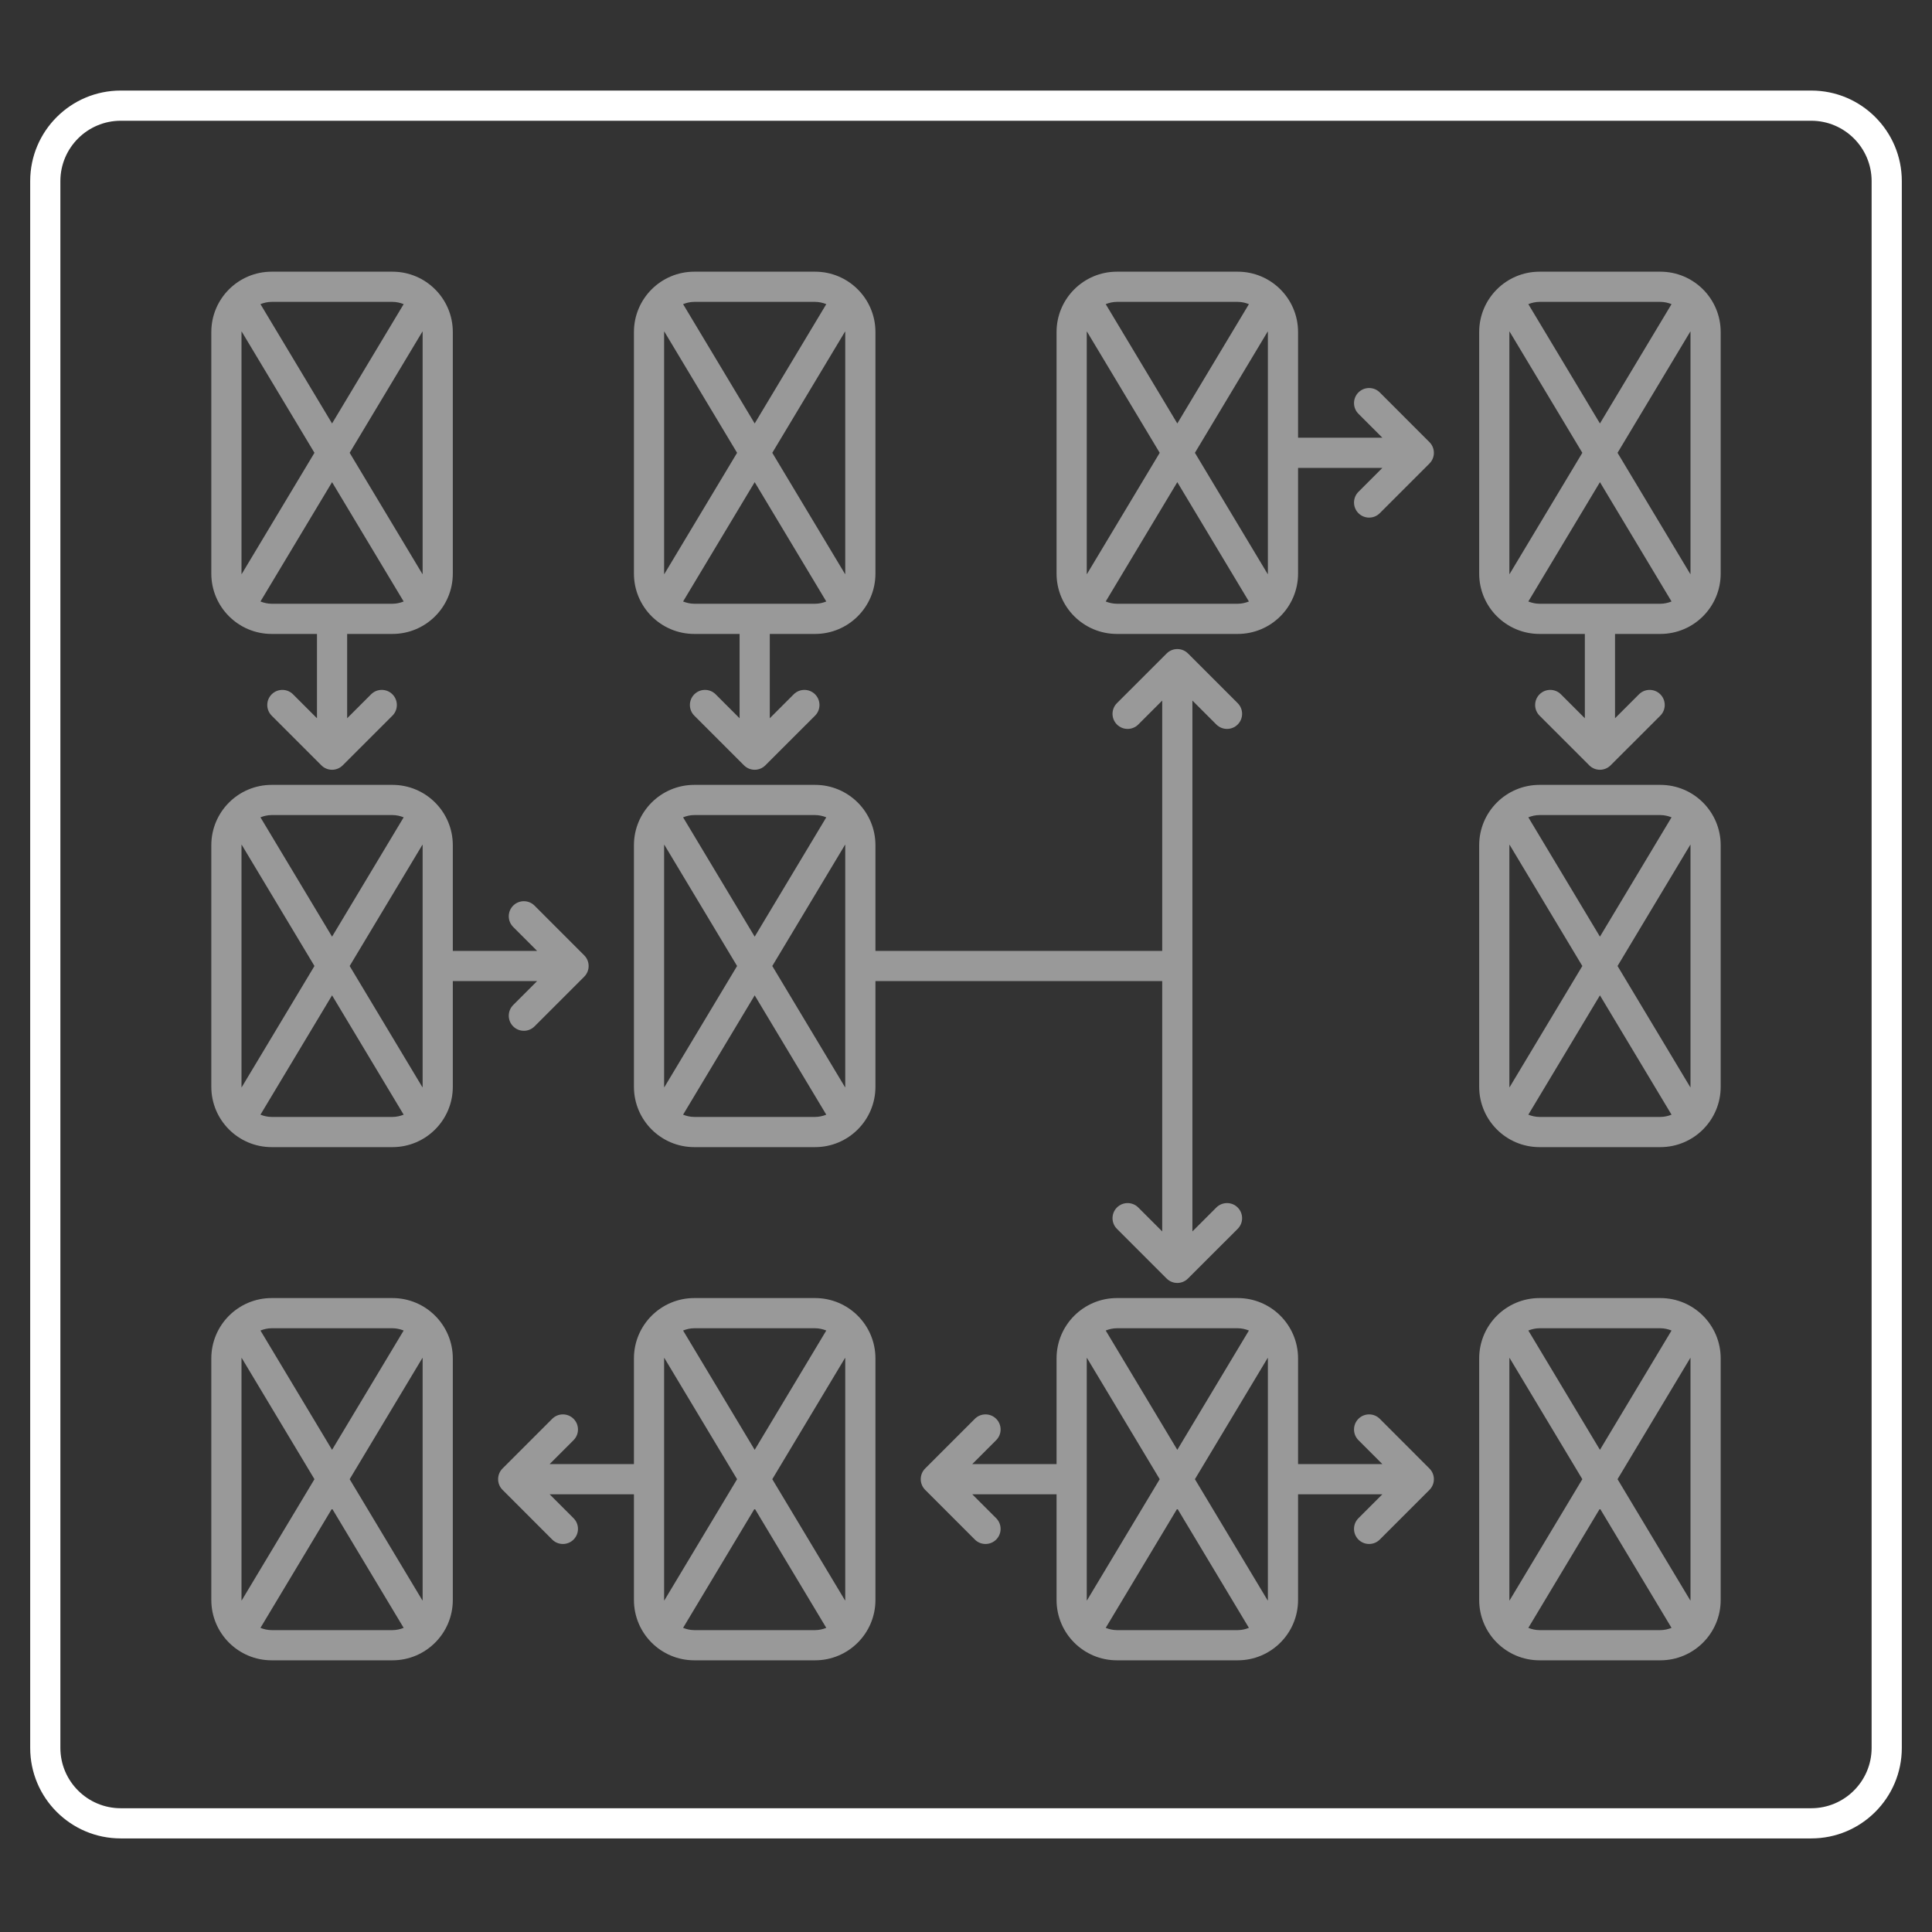 <?xml version="1.0" encoding="utf-8"?>
<!-- Generator: Adobe Illustrator 19.2.1, SVG Export Plug-In . SVG Version: 6.00 Build 0)  -->
<svg version="1.1" id="icons" xmlns="http://www.w3.org/2000/svg" xmlns:xlink="http://www.w3.org/1999/xlink" x="0px" y="0px"
	 width="64px" height="64px" viewBox="0 0 64 64" style="enable-background:new 0 0 64 64;" xml:space="preserve">
<rect x="0" y="0" width="64" height="64" fill="#333333" stroke="none"/>
<style type="text/css">
	.frame{fill:#FFFFFF;}
	.content{opacity:0.5;fill:#FFFFFF;}
</style>
<path class="frame" d="M60,4c1.103,0,2,0.897,2,2v51.9c0,1.103-0.897,2-2,2H4c-1.103,0-2-0.897-2-2V6c0-1.103,0.897-2,2-2H60 M60,3
	H4C2.343,3,1,4.343,1,6v51.9c0,1.657,1.343,3,3,3h56c1.657,0,3-1.343,3-3V6C63,4.343,61.657,3,60,3L60,3z"/>
<path class="content" d="M9,21h1.5v2.793L9.707,23C9.512,22.805,9.195,22.805,9,23l0,0c-0.195,0.195-0.195,0.512,0,0.707
	l1.646,1.646c0.195,0.195,0.512,0.195,0.707,0L13,23.707c0.195-0.195,0.195-0.512,0-0.707l0,0c-0.195-0.195-0.512-0.195-0.707,0
	L11.5,23.793V21H13c1.105,0,2-0.895,2-2v-8c0-1.105-0.895-2-2-2H9c-1.105,0-2,0.895-2,2v8C7,20.105,7.895,21,9,21z M8,19v-8
	c0-0.007,0.004-0.014,0.004-0.021L10.417,15l-2.413,4.021C8.004,19.014,8,19.007,8,19z M9,20c-0.132,0-0.256-0.029-0.372-0.075
	L11,15.972l2.372,3.953C13.256,19.971,13.132,20,13,20H9z M13.996,10.979C13.996,10.986,14,10.993,14,11v8
	c0,0.007-0.004,0.014-0.004,0.021L11.583,15L13.996,10.979z M13,10c0.132,0,0.256,0.029,0.372,0.075L11,14.028l-2.372-3.953
	C8.744,10.029,8.868,10,9,10H13z M23,21h1.5v2.793L23.707,23c-0.195-0.195-0.512-0.195-0.707,0l0,0
	c-0.195,0.195-0.195,0.512,0,0.707l1.646,1.646c0.195,0.195,0.512,0.195,0.707,0L27,23.707c0.195-0.195,0.195-0.512,0-0.707l0,0
	c-0.195-0.195-0.512-0.195-0.707,0L25.5,23.793V21H27c1.105,0,2-0.895,2-2v-8c0-1.105-0.895-2-2-2h-4c-1.105,0-2,0.895-2,2v8
	C21,20.105,21.895,21,23,21z M22,19v-8c0-0.007,0.004-0.014,0.004-0.021L24.417,15l-2.413,4.021C22.004,19.014,22,19.007,22,19z
	 M23,20c-0.132,0-0.256-0.029-0.372-0.075L25,15.972l2.372,3.953C27.256,19.971,27.132,20,27,20H23z M27.996,10.979
	C27.996,10.986,28,10.993,28,11v8c0,0.007-0.004,0.014-0.004,0.021L25.583,15L27.996,10.979z M27,10
	c0.132,0,0.256,0.029,0.372,0.075L25,14.028l-2.372-3.953C22.744,10.029,22.868,10,23,10H27z M55,9h-4c-1.105,0-2,0.895-2,2v8
	c0,1.105,0.895,2,2,2h1.5v2.793L51.707,23c-0.195-0.195-0.512-0.195-0.707,0l0,0c-0.195,0.195-0.195,0.512,0,0.707l1.646,1.646
	c0.195,0.195,0.512,0.195,0.707,0L55,23.707c0.195-0.195,0.195-0.512,0-0.707l0,0c-0.195-0.195-0.512-0.195-0.707,0L53.5,23.793V21
	H55c1.105,0,2-0.895,2-2v-8C57,9.895,56.105,9,55,9z M56,11v8c0,0.007-0.004,0.014-0.004,0.021L53.583,15l2.413-4.021
	C55.996,10.986,56,10.993,56,11z M55,10c0.132,0,0.256,0.029,0.372,0.075L53,14.028l-2.372-3.953C50.744,10.029,50.868,10,51,10H55z
	 M50.004,19.021C50.004,19.014,50,19.007,50,19v-8c0-0.007,0.004-0.014,0.004-0.021L52.417,15L50.004,19.021z M51,20
	c-0.132,0-0.256-0.029-0.372-0.075L53,15.972l2.372,3.953C55.256,19.971,55.132,20,55,20H51z M55,26h-4c-1.105,0-2,0.895-2,2v8
	c0,1.105,0.895,2,2,2h4c1.105,0,2-0.895,2-2v-8C57,26.895,56.105,26,55,26z M56,28v8c0,0.007-0.004,0.014-0.004,0.021L53.583,32
	l2.413-4.021C55.996,27.986,56,27.993,56,28z M55,27c0.132,0,0.256,0.029,0.372,0.075L53,31.028l-2.372-3.953
	C50.744,27.029,50.868,27,51,27H55z M50.004,36.021C50.004,36.014,50,36.007,50,36v-8c0-0.007,0.004-0.014,0.004-0.021L52.417,32
	L50.004,36.021z M51,37c-0.132,0-0.256-0.029-0.372-0.075L53,32.972l2.372,3.953C55.256,36.971,55.132,37,55,37H51z M13,43H9
	c-1.105,0-2,0.895-2,2v8c0,1.105,0.895,2,2,2h4c1.105,0,2-0.895,2-2v-8C15,43.895,14.105,43,13,43z M14,45v8
	c0,0.007-0.004,0.014-0.004,0.021L11.583,49l2.413-4.021C13.996,44.986,14,44.993,14,45z M13,44c0.132,0,0.256,0.029,0.372,0.075
	L11,48.028l-2.372-3.953C8.744,44.029,8.868,44,9,44H13z M8.004,53.021C8.004,53.014,8,53.007,8,53v-8
	c0-0.007,0.004-0.014,0.004-0.021L10.417,49L8.004,53.021z M9,54c-0.132,0-0.256-0.029-0.372-0.075L11,49.972l2.372,3.953
	C13.256,53.971,13.132,54,13,54H9z M27,43h-4c-1.105,0-2,0.895-2,2v3.5h-2.793L19,47.707c0.195-0.195,0.195-0.512,0-0.707l0,0
	c-0.195-0.195-0.512-0.195-0.707,0l-1.646,1.646c-0.195,0.195-0.195,0.512,0,0.707L18.293,51c0.195,0.195,0.512,0.195,0.707,0l0,0
	c0.195-0.195,0.195-0.512,0-0.707L18.207,49.5H21V53c0,1.105,0.895,2,2,2h4c1.105,0,2-0.895,2-2v-8C29,43.895,28.105,43,27,43z
	 M28,45v8c0,0.007-0.004,0.014-0.004,0.021L25.583,49l2.413-4.021C27.996,44.986,28,44.993,28,45z M27,44
	c0.132,0,0.256,0.029,0.372,0.075L25,48.028l-2.372-3.953C22.744,44.029,22.868,44,23,44H27z M22.004,53.021
	C22.004,53.014,22,53.007,22,53v-8c0-0.007,0.004-0.014,0.004-0.021L24.417,49L22.004,53.021z M23,54
	c-0.132,0-0.256-0.029-0.372-0.075L25,49.972l2.372,3.953C27.256,53.971,27.132,54,27,54H23z M55,43h-4c-1.105,0-2,0.895-2,2v8
	c0,1.105,0.895,2,2,2h4c1.105,0,2-0.895,2-2v-8C57,43.895,56.105,43,55,43z M56,45v8c0,0.007-0.004,0.014-0.004,0.021L53.583,49
	l2.413-4.021C55.996,44.986,56,44.993,56,45z M55,44c0.132,0,0.256,0.029,0.372,0.075L53,48.028l-2.372-3.953
	C50.744,44.029,50.868,44,51,44H55z M50.004,53.021C50.004,53.014,50,53.007,50,53v-8c0-0.007,0.004-0.014,0.004-0.021L52.417,49
	L50.004,53.021z M51,54c-0.132,0-0.256-0.029-0.372-0.075L53,49.972l2.372,3.953C55.256,53.971,55.132,54,55,54H51z M17,34L17,34
	c0.195,0.195,0.512,0.195,0.707,0l1.646-1.646c0.195-0.195,0.195-0.512,0-0.707L17.707,30c-0.195-0.195-0.512-0.195-0.707,0l0,0
	c-0.195,0.195-0.195,0.512,0,0.707l0.793,0.793H15V28c0-1.105-0.895-2-2-2H9c-1.105,0-2,0.895-2,2v8c0,1.105,0.895,2,2,2h4
	c1.105,0,2-0.895,2-2v-3.5h2.793L17,33.293C16.805,33.488,16.805,33.805,17,34z M14,28v8c0,0.007-0.004,0.014-0.004,0.021L11.583,32
	l2.413-4.021C13.996,27.986,14,27.993,14,28z M13,27c0.132,0,0.256,0.029,0.372,0.075L11,31.028l-2.372-3.953
	C8.744,27.029,8.868,27,9,27H13z M8.004,36.021C8.004,36.014,8,36.007,8,36v-8c0-0.007,0.004-0.014,0.004-0.021L10.417,32
	L8.004,36.021z M9,37c-0.132,0-0.256-0.029-0.372-0.075L11,32.972l2.372,3.953C13.256,36.971,13.132,37,13,37H9z M45,13.707
	l0.793,0.793H43V11c0-1.105-0.895-2-2-2h-4c-1.105,0-2,0.895-2,2v8c0,1.105,0.895,2,2,2h4c1.105,0,2-0.895,2-2v-3.5h2.793L45,16.293
	c-0.195,0.195-0.195,0.512,0,0.707l0,0c0.195,0.195,0.512,0.195,0.707,0l1.646-1.646c0.195-0.195,0.195-0.512,0-0.707L45.707,13
	c-0.195-0.195-0.512-0.195-0.707,0l0,0C44.805,13.195,44.805,13.512,45,13.707z M42,11v8c0,0.007-0.004,0.014-0.004,0.021L39.583,15
	l2.413-4.021C41.996,10.986,42,10.993,42,11z M41,10c0.132,0,0.256,0.029,0.372,0.075L39,14.028l-2.372-3.953
	C36.744,10.029,36.868,10,37,10H41z M36.004,19.021C36.004,19.014,36,19.007,36,19v-8c0-0.007,0.004-0.014,0.004-0.021L38.417,15
	L36.004,19.021z M37,20c-0.132,0-0.256-0.029-0.372-0.075L39,15.972l2.372,3.953C41.256,19.971,41.132,20,41,20H37z M45,47.707
	l0.793,0.793H43V45c0-1.105-0.895-2-2-2h-4c-1.105,0-2,0.895-2,2v3.5h-2.793L33,47.707c0.195-0.195,0.195-0.512,0-0.707l0,0
	c-0.195-0.195-0.512-0.195-0.707,0l-1.646,1.646c-0.195,0.195-0.195,0.512,0,0.707L32.293,51c0.195,0.195,0.512,0.195,0.707,0l0,0
	c0.195-0.195,0.195-0.512,0-0.707L32.207,49.5H35V53c0,1.105,0.895,2,2,2h4c1.105,0,2-0.895,2-2v-3.5h2.793L45,50.293
	c-0.195,0.195-0.195,0.512,0,0.707l0,0c0.195,0.195,0.512,0.195,0.707,0l1.646-1.646c0.195-0.195,0.195-0.512,0-0.707L45.707,47
	c-0.195-0.195-0.512-0.195-0.707,0l0,0C44.805,47.195,44.805,47.512,45,47.707z M42,45v8c0,0.007-0.004,0.014-0.004,0.021L39.583,49
	l2.413-4.021C41.996,44.986,42,44.993,42,45z M41,44c0.132,0,0.256,0.029,0.372,0.075L39,48.028l-2.372-3.953
	C36.744,44.029,36.868,44,37,44H41z M36.004,53.021C36.004,53.014,36,53.007,36,53v-8c0-0.007,0.004-0.014,0.004-0.021L38.417,49
	L36.004,53.021z M37,54c-0.132,0-0.256-0.029-0.372-0.075L39,49.972l2.372,3.953C41.256,53.971,41.132,54,41,54H37z M38.5,40.793
	L37.707,40c-0.195-0.195-0.512-0.195-0.707,0l0,0c-0.195,0.195-0.195,0.512,0,0.707l1.646,1.646c0.195,0.195,0.512,0.195,0.707,0
	L41,40.707c0.195-0.195,0.195-0.512,0-0.707l0,0c-0.195-0.195-0.512-0.195-0.707,0L39.5,40.793V32.5V32v-8.793L40.293,24
	c0.195,0.195,0.512,0.195,0.707,0l0,0c0.195-0.195,0.195-0.512,0-0.707l-1.646-1.646c-0.195-0.195-0.512-0.195-0.707,0L37,23.293
	c-0.195,0.195-0.195,0.512,0,0.707l0,0c0.195,0.195,0.512,0.195,0.707,0l0.793-0.793V31.5H29V28c0-1.105-0.895-2-2-2h-4
	c-1.105,0-2,0.895-2,2v8c0,1.105,0.895,2,2,2h4c1.105,0,2-0.895,2-2v-3.5h9.5V40.793z M28,28v8c0,0.007-0.004,0.014-0.004,0.021
	L25.583,32l2.413-4.021C27.996,27.986,28,27.993,28,28z M27,27c0.132,0,0.256,0.029,0.372,0.075L25,31.028l-2.372-3.953
	C22.744,27.029,22.868,27,23,27H27z M22.004,36.021C22.004,36.014,22,36.007,22,36v-8c0-0.007,0.004-0.014,0.004-0.021L24.417,32
	L22.004,36.021z M23,37c-0.132,0-0.256-0.029-0.372-0.075L25,32.972l2.372,3.953C27.256,36.971,27.132,37,27,37H23z"/>
</svg>
